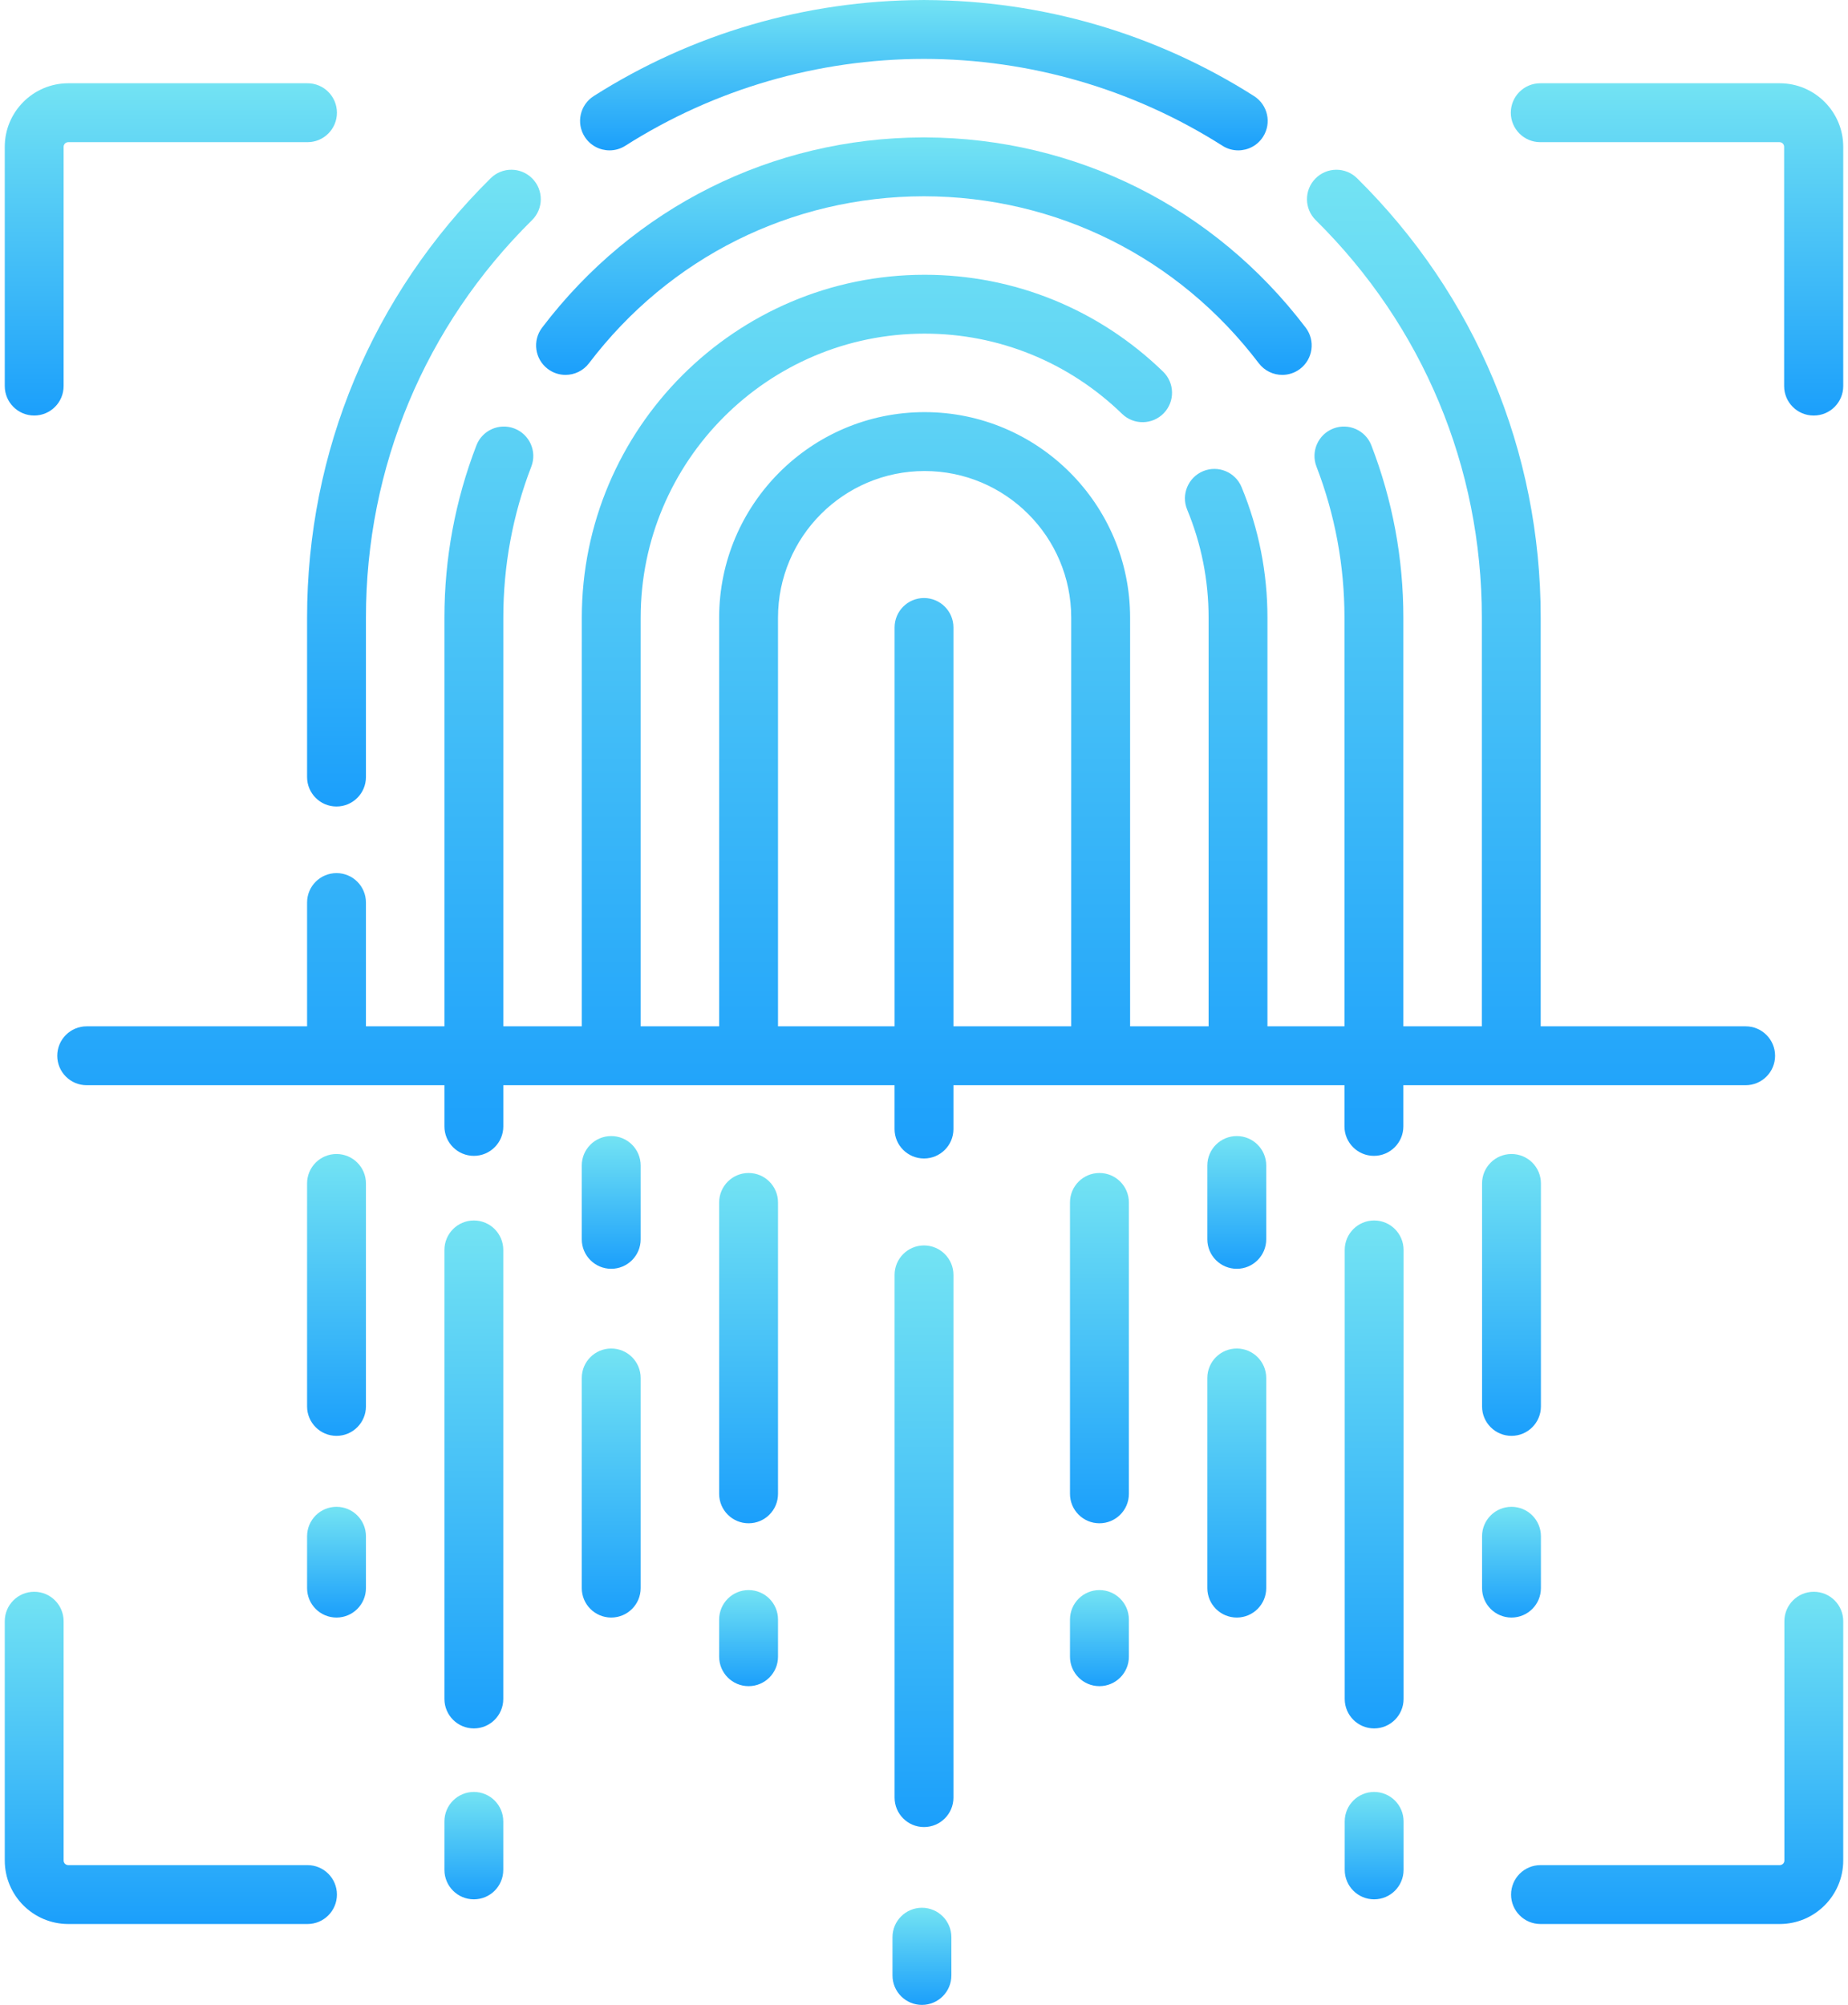 <svg width="59" height="64" viewBox="0 0 59 64" fill="none" xmlns="http://www.w3.org/2000/svg">
<path d="M19.46 4.8C19.633 4.8 19.807 4.753 19.964 4.653C22.811 2.843 26.107 1.884 29.496 1.88C32.885 1.884 36.181 2.843 39.029 4.653C39.185 4.753 39.36 4.8 39.532 4.8C39.843 4.8 40.147 4.646 40.326 4.364C40.605 3.926 40.475 3.346 40.037 3.067C36.901 1.073 33.275 0.015 29.544 0.001C29.536 0.001 29.528 0 29.519 0C29.512 0 29.504 0 29.496 0C29.488 0 29.48 0 29.473 0C29.464 0 29.456 0.001 29.448 0.001C25.718 0.015 22.091 1.073 18.955 3.067C18.517 3.346 18.388 3.926 18.666 4.364C18.846 4.646 19.149 4.8 19.46 4.8Z" fill="url(#paint0_linear_4026_661)"/>
<path d="M9.804 24.805C9.804 25.325 10.224 25.745 10.743 25.745C11.262 25.745 11.683 25.325 11.683 24.805V19.716C11.683 14.911 13.566 10.405 16.986 7.027C17.355 6.662 17.359 6.067 16.994 5.698C16.629 5.328 16.034 5.325 15.665 5.69C11.886 9.423 9.804 14.405 9.804 19.716V24.805Z" fill="url(#paint1_linear_4026_661)"/>
<path d="M17.487 11.776C17.657 11.905 17.857 11.967 18.055 11.967C18.338 11.967 18.619 11.839 18.804 11.596C21.373 8.214 25.269 6.272 29.497 6.265C33.724 6.272 37.62 8.214 40.189 11.596C40.374 11.839 40.654 11.967 40.938 11.967C41.136 11.967 41.336 11.905 41.506 11.776C41.919 11.462 42 10.872 41.686 10.459C38.767 6.617 34.342 4.406 29.538 4.386C29.532 4.386 29.526 4.385 29.52 4.385C29.512 4.385 29.504 4.386 29.497 4.386C29.489 4.386 29.481 4.385 29.473 4.385C29.467 4.385 29.461 4.386 29.455 4.386C24.651 4.406 20.227 6.616 17.307 10.459C16.993 10.872 17.074 11.462 17.487 11.776Z" fill="url(#paint2_linear_4026_661)"/>
<path d="M29.5 39.757C28.981 39.757 28.561 40.178 28.561 40.697V57.383C28.561 57.902 28.981 58.323 29.5 58.323C30.019 58.323 30.44 57.902 30.44 57.383V40.697C30.44 40.178 30.019 39.757 29.5 39.757Z" fill="url(#paint3_linear_4026_661)"/>
<path d="M29.434 60.899C28.915 60.899 28.494 61.32 28.494 61.839V63.06C28.494 63.579 28.915 64 29.434 64C29.953 64 30.374 63.579 30.374 63.06V61.839C30.374 61.32 29.953 60.899 29.434 60.899Z" fill="url(#paint4_linear_4026_661)"/>
<path d="M10.743 36.838C10.224 36.838 9.804 37.258 9.804 37.777V44.895C9.804 45.414 10.224 45.835 10.743 45.835C11.262 45.835 11.683 45.414 11.683 44.895V37.777C11.683 37.258 11.262 36.838 10.743 36.838Z" fill="url(#paint5_linear_4026_661)"/>
<path d="M10.743 48.1C10.224 48.1 9.804 48.521 9.804 49.04V50.696C9.804 51.215 10.224 51.635 10.743 51.635C11.262 51.635 11.683 51.215 11.683 50.696V49.04C11.683 48.521 11.262 48.1 10.743 48.1Z" fill="url(#paint6_linear_4026_661)"/>
<path d="M15.129 38.96C14.61 38.96 14.189 39.381 14.189 39.9V54.234C14.189 54.753 14.61 55.174 15.129 55.174C15.648 55.174 16.068 54.753 16.068 54.234V39.9C16.068 39.381 15.648 38.96 15.129 38.96Z" fill="url(#paint7_linear_4026_661)"/>
<path d="M15.129 57.202C14.61 57.202 14.189 57.623 14.189 58.142V59.69C14.189 60.209 14.61 60.63 15.129 60.63C15.648 60.63 16.068 60.209 16.068 59.69V58.142C16.068 57.623 15.648 57.202 15.129 57.202Z" fill="url(#paint8_linear_4026_661)"/>
<path d="M19.514 36.265C18.995 36.265 18.574 36.685 18.574 37.204V39.562C18.574 40.081 18.995 40.502 19.514 40.502C20.033 40.502 20.454 40.081 20.454 39.562V37.204C20.454 36.685 20.033 36.265 19.514 36.265Z" fill="url(#paint9_linear_4026_661)"/>
<path d="M19.514 43.047C18.995 43.047 18.574 43.468 18.574 43.987V50.696C18.574 51.215 18.995 51.635 19.514 51.635C20.033 51.635 20.454 51.215 20.454 50.696V43.987C20.454 43.468 20.033 43.047 19.514 43.047Z" fill="url(#paint10_linear_4026_661)"/>
<path d="M23.9 37.444C23.381 37.444 22.96 37.865 22.96 38.384V47.687C22.96 48.206 23.381 48.626 23.9 48.626C24.419 48.626 24.839 48.206 24.839 47.687V38.384C24.839 37.865 24.419 37.444 23.9 37.444Z" fill="url(#paint11_linear_4026_661)"/>
<path d="M23.9 50.758C23.381 50.758 22.96 51.179 22.96 51.698V52.885C22.96 53.404 23.381 53.825 23.9 53.825C24.419 53.825 24.839 53.404 24.839 52.885V51.698C24.839 51.179 24.419 50.758 23.9 50.758Z" fill="url(#paint12_linear_4026_661)"/>
<path d="M47.317 37.777V44.895C47.317 45.414 47.737 45.835 48.257 45.835C48.776 45.835 49.196 45.414 49.196 44.895V37.777C49.196 37.258 48.776 36.838 48.257 36.838C47.737 36.838 47.317 37.258 47.317 37.777Z" fill="url(#paint13_linear_4026_661)"/>
<path d="M49.196 50.696V49.04C49.196 48.521 48.776 48.1 48.257 48.1C47.737 48.1 47.317 48.521 47.317 49.04V50.696C47.317 51.215 47.737 51.635 48.257 51.635C48.776 51.635 49.196 51.215 49.196 50.696Z" fill="url(#paint14_linear_4026_661)"/>
<path d="M43.871 38.96C43.352 38.96 42.932 39.381 42.932 39.9V54.234C42.932 54.753 43.352 55.174 43.871 55.174C44.39 55.174 44.811 54.753 44.811 54.234V39.9C44.811 39.381 44.39 38.96 43.871 38.96Z" fill="url(#paint15_linear_4026_661)"/>
<path d="M43.871 57.202C43.352 57.202 42.932 57.623 42.932 58.142V59.69C42.932 60.209 43.352 60.63 43.871 60.63C44.39 60.63 44.811 60.209 44.811 59.69V58.142C44.811 57.623 44.39 57.202 43.871 57.202Z" fill="url(#paint16_linear_4026_661)"/>
<path d="M39.486 36.265C38.967 36.265 38.546 36.685 38.546 37.204V39.562C38.546 40.081 38.967 40.502 39.486 40.502C40.005 40.502 40.426 40.081 40.426 39.562V37.204C40.426 36.685 40.005 36.265 39.486 36.265Z" fill="url(#paint17_linear_4026_661)"/>
<path d="M39.486 43.047C38.967 43.047 38.546 43.468 38.546 43.987V50.696C38.546 51.215 38.967 51.635 39.486 51.635C40.005 51.635 40.426 51.215 40.426 50.696V43.987C40.426 43.468 40.005 43.047 39.486 43.047Z" fill="url(#paint18_linear_4026_661)"/>
<path d="M35.101 37.444C34.582 37.444 34.161 37.865 34.161 38.384V47.687C34.161 48.206 34.582 48.626 35.101 48.626C35.62 48.626 36.041 48.206 36.041 47.687V38.384C36.041 37.865 35.62 37.444 35.101 37.444Z" fill="url(#paint19_linear_4026_661)"/>
<path d="M35.101 50.758C34.582 50.758 34.161 51.179 34.161 51.698V52.885C34.161 53.404 34.582 53.825 35.101 53.825C35.62 53.825 36.041 53.404 36.041 52.885V51.698C36.041 51.179 35.62 50.758 35.101 50.758Z" fill="url(#paint20_linear_4026_661)"/>
<path d="M1.092 13.264C1.611 13.264 2.031 12.843 2.031 12.324V4.687C2.031 4.605 2.098 4.538 2.18 4.538H9.818C10.337 4.538 10.757 4.117 10.757 3.598C10.757 3.079 10.337 2.658 9.818 2.658H2.18C1.062 2.658 0.152 3.568 0.152 4.687V12.324C0.152 12.843 0.573 13.264 1.092 13.264Z" fill="url(#paint21_linear_4026_661)"/>
<path d="M43.864 36.897C44.383 36.897 44.804 36.476 44.804 35.957V34.642H55.732C56.251 34.642 56.672 34.221 56.672 33.702C56.672 33.183 56.251 32.762 55.732 32.762H49.189V19.716C49.189 14.405 47.107 9.423 43.327 5.69C42.958 5.325 42.363 5.329 41.998 5.698C41.634 6.067 41.637 6.662 42.006 7.027C45.426 10.405 47.31 14.911 47.31 19.716V32.762H44.804V19.716C44.804 17.824 44.461 15.975 43.783 14.218C43.597 13.734 43.053 13.493 42.569 13.679C42.084 13.866 41.843 14.41 42.03 14.894C42.623 16.434 42.924 18.056 42.924 19.716V32.762H40.465V19.716C40.465 18.278 40.187 16.876 39.639 15.55C39.441 15.07 38.892 14.842 38.412 15.04C37.932 15.239 37.704 15.788 37.902 16.268C38.356 17.365 38.586 18.525 38.586 19.716V32.762H36.08V19.716C36.08 16.099 33.137 13.156 29.52 13.156C25.902 13.156 22.96 16.099 22.96 19.716V32.762H20.454V19.716C20.454 14.717 24.521 10.65 29.52 10.65C31.882 10.65 34.121 11.56 35.825 13.212C36.197 13.573 36.792 13.564 37.154 13.191C37.515 12.819 37.506 12.224 37.133 11.863C35.077 9.869 32.373 8.771 29.52 8.771C23.485 8.771 18.575 13.681 18.575 19.716V32.762H16.069V19.716C16.069 18.056 16.369 16.434 16.963 14.894C17.15 14.41 16.909 13.866 16.424 13.679C15.94 13.493 15.396 13.734 15.21 14.218C14.533 15.975 14.189 17.824 14.189 19.716V32.762H11.683V28.81C11.683 28.291 11.263 27.871 10.744 27.871C10.225 27.871 9.804 28.291 9.804 28.81V32.762H2.767C2.248 32.762 1.828 33.183 1.828 33.702C1.828 34.221 2.248 34.642 2.767 34.642H14.189V35.958C14.189 36.476 14.61 36.897 15.129 36.897C15.648 36.897 16.069 36.476 16.069 35.958V34.642H28.56V36.042C28.56 36.561 28.981 36.981 29.5 36.981C30.019 36.981 30.44 36.561 30.44 36.042V34.642H42.924V35.958C42.924 36.476 43.345 36.897 43.864 36.897ZM29.5 19.09C28.981 19.09 28.561 19.511 28.561 20.03V32.762H24.839V19.716C24.839 17.135 26.939 15.036 29.52 15.036C32.101 15.036 34.2 17.135 34.2 19.716V32.762H30.44V20.03C30.44 19.511 30.019 19.09 29.5 19.09Z" fill="url(#paint22_linear_4026_661)"/>
<path d="M56.82 2.658H56.813H49.183H49.175C48.656 2.658 48.235 3.079 48.235 3.598C48.235 4.117 48.656 4.538 49.175 4.538H49.183H56.813C56.895 4.538 56.961 4.605 56.961 4.687V12.324C56.961 12.843 57.382 13.264 57.901 13.264C57.902 13.264 57.904 13.264 57.905 13.264C57.906 13.264 57.907 13.264 57.909 13.264C58.428 13.264 58.848 12.843 58.848 12.324V4.686C58.848 3.568 57.938 2.658 56.82 2.658Z" fill="url(#paint23_linear_4026_661)"/>
<path d="M9.818 59.538H2.18C2.098 59.538 2.031 59.472 2.031 59.39V51.752C2.031 51.233 1.611 50.812 1.092 50.812C0.572 50.812 0.152 51.233 0.152 51.752V59.39C0.152 60.508 1.062 61.418 2.18 61.418H9.818C10.337 61.418 10.757 60.997 10.757 60.478C10.757 59.959 10.337 59.538 9.818 59.538Z" fill="url(#paint24_linear_4026_661)"/>
<path d="M57.908 50.812C57.389 50.812 56.969 51.233 56.969 51.752V59.39C56.969 59.472 56.902 59.538 56.82 59.538H49.182C48.663 59.538 48.243 59.959 48.243 60.478C48.243 60.997 48.663 61.418 49.182 61.418H56.82C57.938 61.418 58.848 60.508 58.848 59.39V51.752C58.848 51.233 58.428 50.812 57.908 50.812Z" fill="url(#paint25_linear_4026_661)"/>
<defs>
<linearGradient id="paint0_linear_4026_661" x1="29.496" y1="0" x2="29.496" y2="4.8" gradientUnits="userSpaceOnUse">
<stop stop-color="#73E3F3"/>
<stop offset="1" stop-color="#1B9FFB"/>
</linearGradient>
<linearGradient id="paint1_linear_4026_661" x1="13.535" y1="5.418" x2="13.535" y2="25.745" gradientUnits="userSpaceOnUse">
<stop stop-color="#73E3F3"/>
<stop offset="1" stop-color="#1B9FFB"/>
</linearGradient>
<linearGradient id="paint2_linear_4026_661" x1="29.496" y1="4.385" x2="29.496" y2="11.967" gradientUnits="userSpaceOnUse">
<stop stop-color="#73E3F3"/>
<stop offset="1" stop-color="#1B9FFB"/>
</linearGradient>
<linearGradient id="paint3_linear_4026_661" x1="29.5" y1="39.757" x2="29.5" y2="58.323" gradientUnits="userSpaceOnUse">
<stop stop-color="#73E3F3"/>
<stop offset="1" stop-color="#1B9FFB"/>
</linearGradient>
<linearGradient id="paint4_linear_4026_661" x1="29.434" y1="60.899" x2="29.434" y2="64" gradientUnits="userSpaceOnUse">
<stop stop-color="#73E3F3"/>
<stop offset="1" stop-color="#1B9FFB"/>
</linearGradient>
<linearGradient id="paint5_linear_4026_661" x1="10.743" y1="36.838" x2="10.743" y2="45.835" gradientUnits="userSpaceOnUse">
<stop stop-color="#73E3F3"/>
<stop offset="1" stop-color="#1B9FFB"/>
</linearGradient>
<linearGradient id="paint6_linear_4026_661" x1="10.743" y1="48.1" x2="10.743" y2="51.635" gradientUnits="userSpaceOnUse">
<stop stop-color="#73E3F3"/>
<stop offset="1" stop-color="#1B9FFB"/>
</linearGradient>
<linearGradient id="paint7_linear_4026_661" x1="15.129" y1="38.96" x2="15.129" y2="55.174" gradientUnits="userSpaceOnUse">
<stop stop-color="#73E3F3"/>
<stop offset="1" stop-color="#1B9FFB"/>
</linearGradient>
<linearGradient id="paint8_linear_4026_661" x1="15.129" y1="57.202" x2="15.129" y2="60.63" gradientUnits="userSpaceOnUse">
<stop stop-color="#73E3F3"/>
<stop offset="1" stop-color="#1B9FFB"/>
</linearGradient>
<linearGradient id="paint9_linear_4026_661" x1="19.514" y1="36.265" x2="19.514" y2="40.502" gradientUnits="userSpaceOnUse">
<stop stop-color="#73E3F3"/>
<stop offset="1" stop-color="#1B9FFB"/>
</linearGradient>
<linearGradient id="paint10_linear_4026_661" x1="19.514" y1="43.047" x2="19.514" y2="51.635" gradientUnits="userSpaceOnUse">
<stop stop-color="#73E3F3"/>
<stop offset="1" stop-color="#1B9FFB"/>
</linearGradient>
<linearGradient id="paint11_linear_4026_661" x1="23.9" y1="37.444" x2="23.9" y2="48.626" gradientUnits="userSpaceOnUse">
<stop stop-color="#73E3F3"/>
<stop offset="1" stop-color="#1B9FFB"/>
</linearGradient>
<linearGradient id="paint12_linear_4026_661" x1="23.9" y1="50.758" x2="23.9" y2="53.825" gradientUnits="userSpaceOnUse">
<stop stop-color="#73E3F3"/>
<stop offset="1" stop-color="#1B9FFB"/>
</linearGradient>
<linearGradient id="paint13_linear_4026_661" x1="48.257" y1="36.838" x2="48.257" y2="45.835" gradientUnits="userSpaceOnUse">
<stop stop-color="#73E3F3"/>
<stop offset="1" stop-color="#1B9FFB"/>
</linearGradient>
<linearGradient id="paint14_linear_4026_661" x1="48.257" y1="48.1" x2="48.257" y2="51.635" gradientUnits="userSpaceOnUse">
<stop stop-color="#73E3F3"/>
<stop offset="1" stop-color="#1B9FFB"/>
</linearGradient>
<linearGradient id="paint15_linear_4026_661" x1="43.871" y1="38.96" x2="43.871" y2="55.174" gradientUnits="userSpaceOnUse">
<stop stop-color="#73E3F3"/>
<stop offset="1" stop-color="#1B9FFB"/>
</linearGradient>
<linearGradient id="paint16_linear_4026_661" x1="43.871" y1="57.202" x2="43.871" y2="60.63" gradientUnits="userSpaceOnUse">
<stop stop-color="#73E3F3"/>
<stop offset="1" stop-color="#1B9FFB"/>
</linearGradient>
<linearGradient id="paint17_linear_4026_661" x1="39.486" y1="36.265" x2="39.486" y2="40.502" gradientUnits="userSpaceOnUse">
<stop stop-color="#73E3F3"/>
<stop offset="1" stop-color="#1B9FFB"/>
</linearGradient>
<linearGradient id="paint18_linear_4026_661" x1="39.486" y1="43.047" x2="39.486" y2="51.635" gradientUnits="userSpaceOnUse">
<stop stop-color="#73E3F3"/>
<stop offset="1" stop-color="#1B9FFB"/>
</linearGradient>
<linearGradient id="paint19_linear_4026_661" x1="35.101" y1="37.444" x2="35.101" y2="48.626" gradientUnits="userSpaceOnUse">
<stop stop-color="#73E3F3"/>
<stop offset="1" stop-color="#1B9FFB"/>
</linearGradient>
<linearGradient id="paint20_linear_4026_661" x1="35.101" y1="50.758" x2="35.101" y2="53.825" gradientUnits="userSpaceOnUse">
<stop stop-color="#73E3F3"/>
<stop offset="1" stop-color="#1B9FFB"/>
</linearGradient>
<linearGradient id="paint21_linear_4026_661" x1="5.455" y1="2.658" x2="5.455" y2="13.264" gradientUnits="userSpaceOnUse">
<stop stop-color="#73E3F3"/>
<stop offset="1" stop-color="#1B9FFB"/>
</linearGradient>
<linearGradient id="paint22_linear_4026_661" x1="29.25" y1="5.418" x2="29.25" y2="36.981" gradientUnits="userSpaceOnUse">
<stop stop-color="#73E3F3"/>
<stop offset="1" stop-color="#1B9FFB"/>
</linearGradient>
<linearGradient id="paint23_linear_4026_661" x1="53.542" y1="2.658" x2="53.542" y2="13.264" gradientUnits="userSpaceOnUse">
<stop stop-color="#73E3F3"/>
<stop offset="1" stop-color="#1B9FFB"/>
</linearGradient>
<linearGradient id="paint24_linear_4026_661" x1="5.455" y1="50.812" x2="5.455" y2="61.418" gradientUnits="userSpaceOnUse">
<stop stop-color="#73E3F3"/>
<stop offset="1" stop-color="#1B9FFB"/>
</linearGradient>
<linearGradient id="paint25_linear_4026_661" x1="53.545" y1="50.812" x2="53.545" y2="61.418" gradientUnits="userSpaceOnUse">
<stop stop-color="#73E3F3"/>
<stop offset="1" stop-color="#1B9FFB"/>
</linearGradient>
</defs>
</svg>
